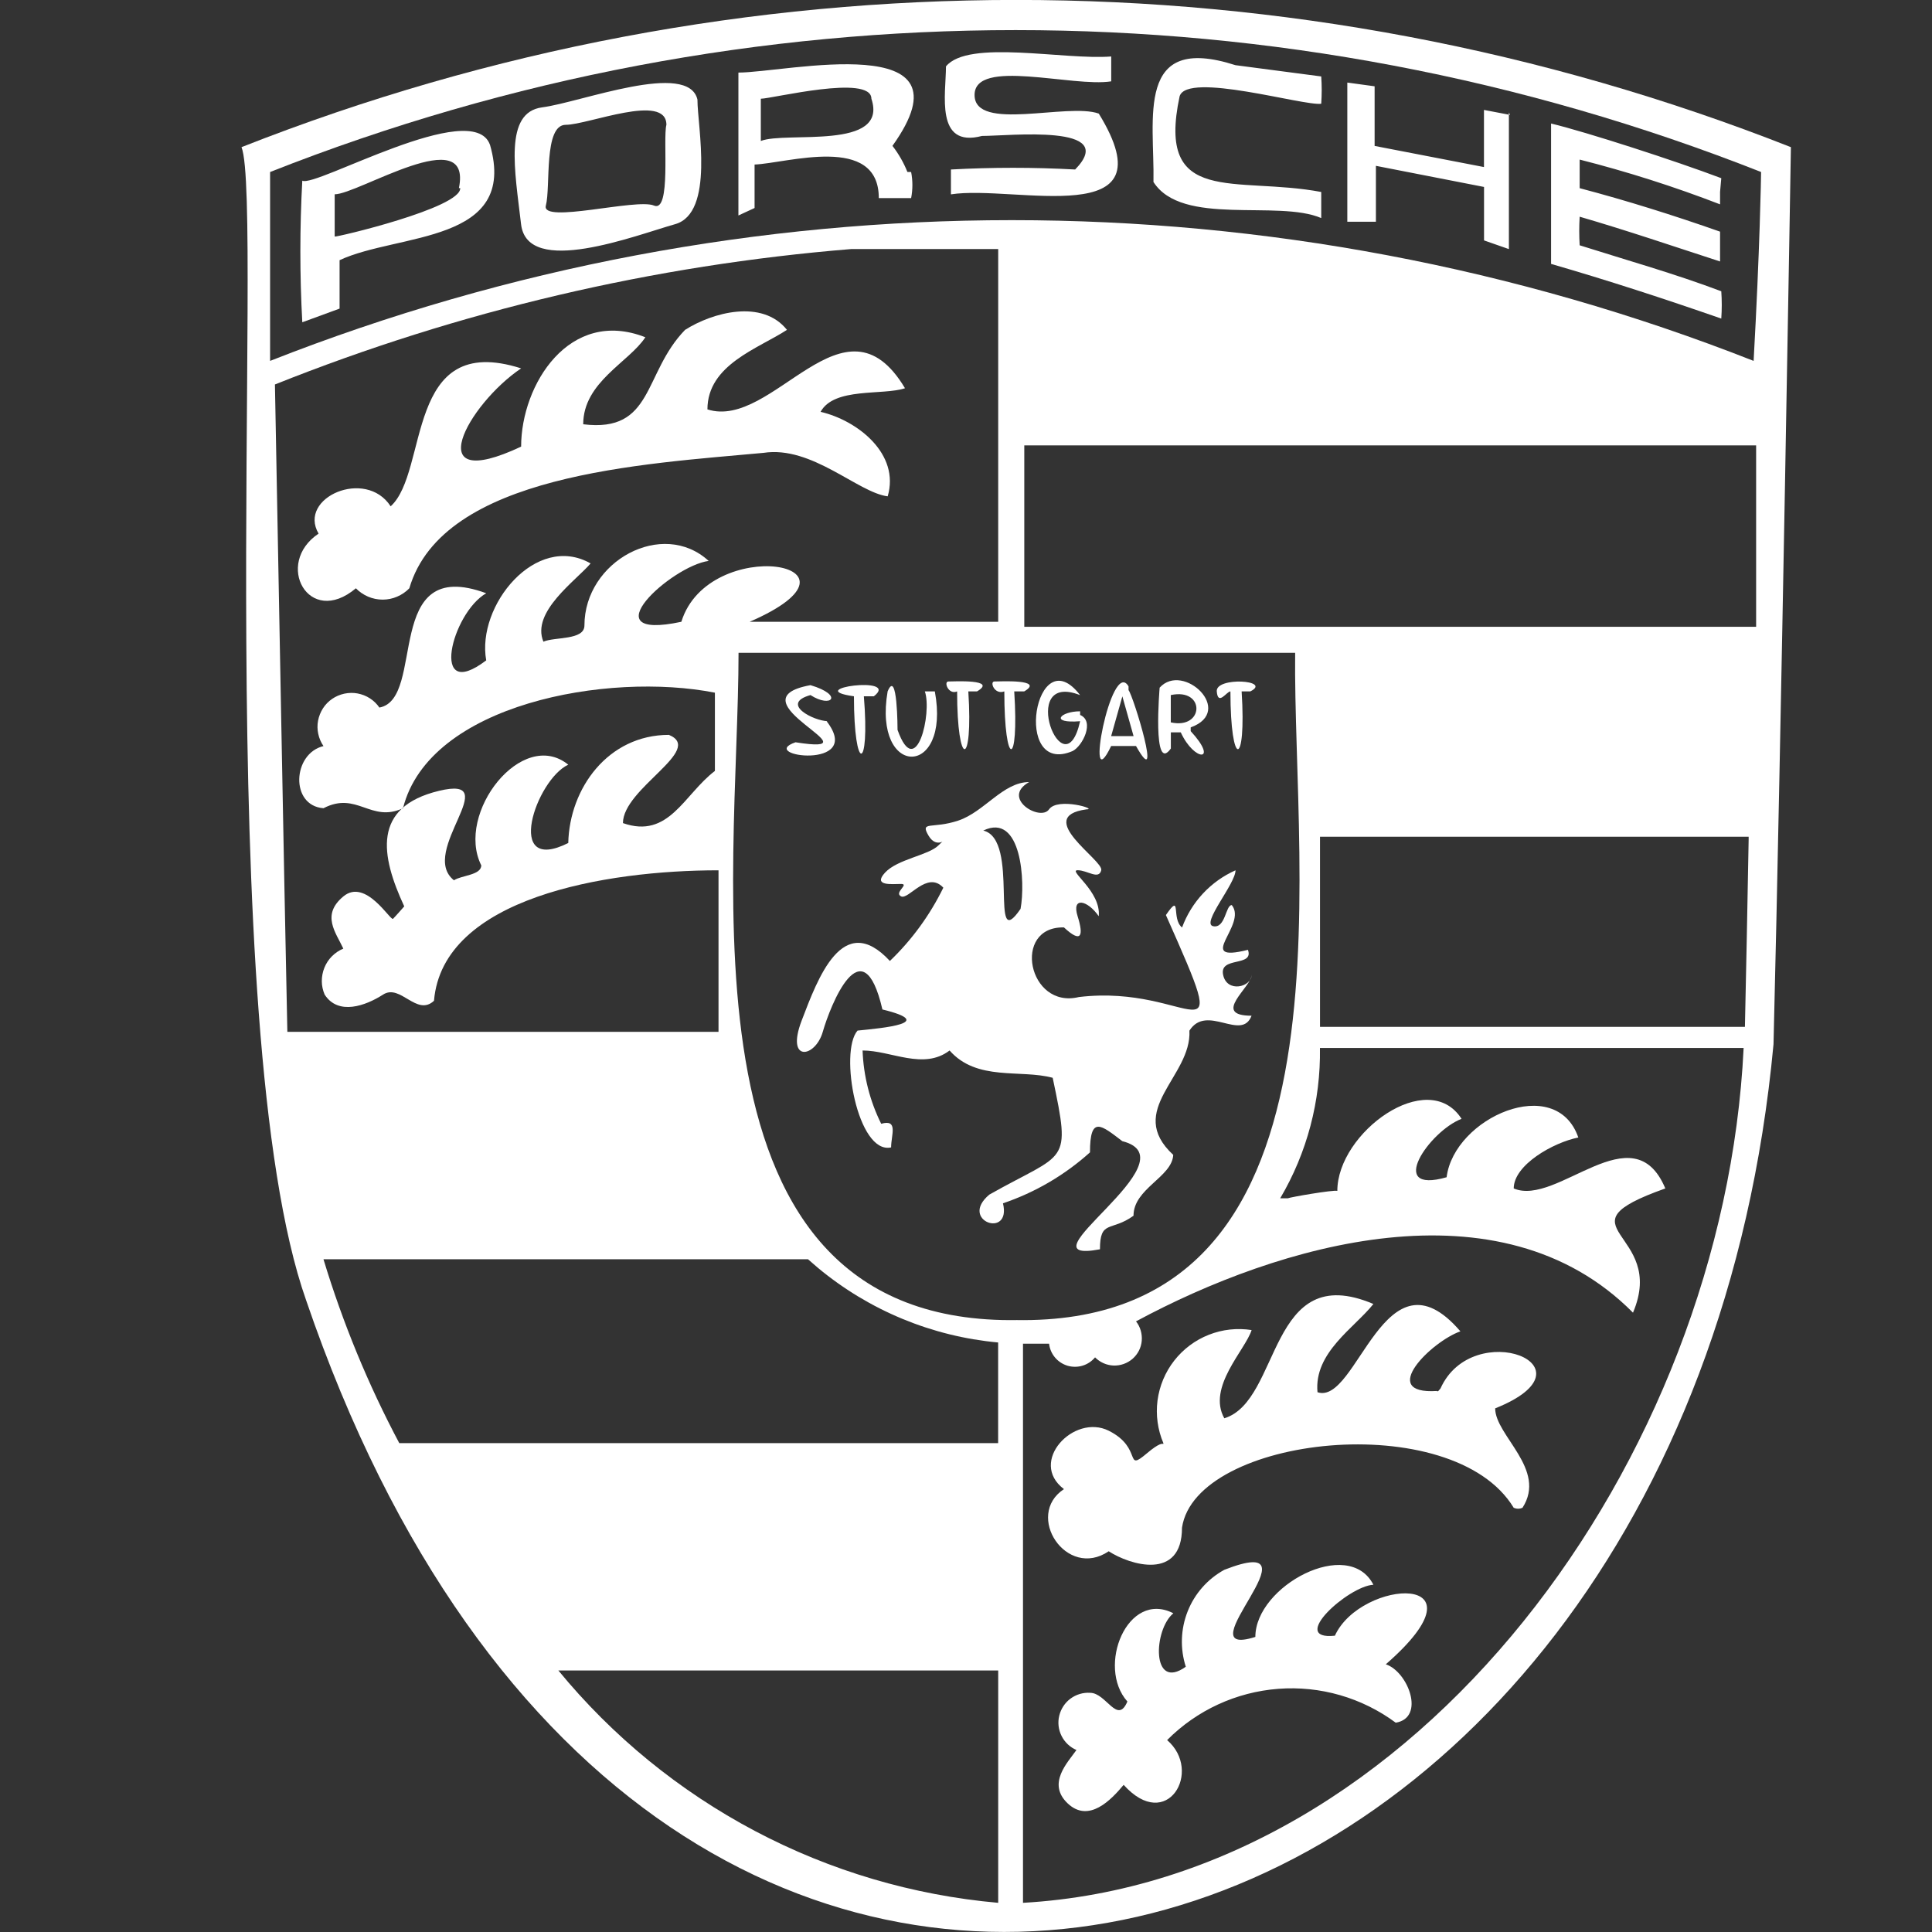 <svg fill="none" height="30" viewBox="0 0 30 30" width="30" xmlns="http://www.w3.org/2000/svg"><rect x="0" y="0" width="30" height="30" fill="#333333" stroke="none"/><g fill="#fff"><path d="m26.709 2.98v.193c-.712-.275-1.44-.507-2.18-.695v.444c.733.193 1.466.424 2.18.675v.463c-.714-.232-1.447-.482-2.18-.695-.009.148-.009.296 0 .444.733.232 1.486.444 2.199.714.01.141.01.283 0 .424-.887-.309-1.775-.598-2.643-.849 0-.405 0-1.929 0-2.18.559.135 1.929.579 2.643.849zm-3.261-1.196-.405-.077v.887l-1.698-.328c0-.27 0-.656 0-.926l-.424-.058v2.161h.444c0-.27 0-.598 0-.868l1.679.328v.83l.386.135c0-.675 0-1.428 0-2.122zm-4.264-.772c-1.563-.502-1.254.83-1.273 1.814.444.695 1.929.27 2.605.56v-.405c-1.331-.251-2.566.232-2.199-1.486.116-.386 1.929.154 2.199.116.01-.141.01-.283 0-.424zm-5.036 1.659c.026.134.026.271 0 .405h-.502c0-1.003-1.428-.54-1.929-.521v.675l-.251.116v-2.219c.733 0 3.704-.695 2.392 1.138.096.124.174.26.232.405zm-.617-1.138c0-.386-1.544 0-1.717 0v.656c.386-.154 1.987.154 1.717-.656zm-2.701.019c0 .405.27 1.756-.347 1.929-.617.174-2.296.83-2.392 0s-.27-1.736.328-1.814c.598-.077 2.277-.733 2.412-.116zm-.482.386c0-.502-1.216 0-1.563 0-.347 0-.232.965-.309 1.254-.077.289 1.408-.116 1.679 0 .27.116.135-1.042.193-1.254zm6.714-.174c-.482-.174-1.929.289-1.929-.289 0-.579 1.524-.116 2.122-.212v-.386c-.733.058-2.219-.27-2.566.154 0 .424-.174 1.273.559 1.08.424 0 2.142-.193 1.447.521-.643-.035-1.287-.035-1.929 0v.386c.984-.154 3.434.598 2.296-1.254zm-9.454.482c.444 1.543-1.428 1.37-2.335 1.794v.752l-.579.212c-.04-.733-.04-1.467 0-2.199.193.116 2.643-1.293 2.913-.56zm-.482.675c.212-1.042-1.563.096-1.929.096v.656c0 .019 1.968-.444 1.949-.752z"/><path d="m22.368 21.56c.502-1.119 2.489-.347.849.309 0 .424.81.945.424 1.544-.021.009-.044.014-.068.014s-.046-.005-.068-.014c-.945-1.563-4.939-1.119-5.151.309 0 .83-.81.579-1.138.366-.656.444-1.312-.559-.695-.965-.559-.424.154-1.177.695-.907.54.27.232.656.598.347.367-.309.232 0 .251-.154-.089-.209-.12-.438-.091-.663.03-.225.119-.439.259-.618.14-.179.325-.318.536-.401.211-.084.441-.109.666-.074-.097.309-.695.887-.424 1.37.887-.27.675-2.47 2.315-1.775-.289.367-.926.752-.868 1.37.617.212 1.042-2.315 2.219-.945-.444.154-1.293.984-.367.926.019.019.039-.019.058-.039z"/><path d="m20.728 25.399c.405-.887 2.45-1.003.791.444.347.116.617.83.154.907-.525-.389-1.173-.576-1.825-.526s-1.264.332-1.725.796c.559.482 0 1.447-.675.695-.193.232-.54.598-.868.289-.328-.309 0-.637.135-.83-.1-.043-.182-.12-.231-.218-.049-.098-.062-.209-.036-.315s.087-.2.175-.265c.088-.065.196-.097.304-.09.251 0 .424.502.579.135-.482-.54 0-1.736.714-1.37-.309.251-.347 1.216.193.83-.09-.281-.08-.585.029-.86.109-.275.31-.503.569-.645 1.582-.617-.675 1.409.482 1.042 0-.791 1.447-1.563 1.833-.81-.386.019-1.331.868-.598.791z"/><path d="m14.053 6.029c-.945-1.582-2.045.656-3.068.328 0-.695.791-.945 1.235-1.235-.386-.482-1.158-.27-1.582 0-.656.675-.482 1.601-1.582 1.466 0-.656.714-.965.965-1.351-1.177-.463-1.929.733-1.929 1.698-1.601.752-.83-.656 0-1.215-1.814-.579-1.428 1.601-2.026 2.142-.386-.598-1.447-.135-1.119.424-.695.463-.154 1.466.579.849.054.055.118.099.19.13.071.03.148.046.225.046.077 0 .154-.015.225-.046.071-.03.136-.074.19-.13.521-1.775 3.627-1.929 5.499-2.103.752-.116 1.466.617 1.929.675.193-.656-.463-1.177-1.042-1.312.212-.386.965-.251 1.312-.367z"/><path clip-rule="evenodd" d="m27.539 16.215c.116-4.63.27-13.93.27-13.93-7.73-3.048-16.329-3.048-24.059 0 .347.849-.482 13.698 1.003 17.904 5.421 15.879 21.396 10.978 22.786-3.974zm-7.544 2.392h-.116c.417-.707.63-1.514.617-2.334h6.579c-.309 6.386-5.074 12.927-11.19 13.274v-8.682h.405c.009.079.041.153.092.214s.119.105.195.128c.076.022.157.022.233-.001.076-.023.143-.068.194-.129.076.077.179.123.287.127.108.004.214-.034.296-.105.082-.072.133-.172.142-.28s-.022-.216-.089-.301c2.219-1.196 5.653-2.219 7.717-.135.54-1.273-1.235-1.312.502-1.929-.502-1.196-1.679.289-2.354 0 0-.367.617-.714 1.003-.791-.347-1.003-1.929-.309-2.045.617-.945.27-.27-.714.232-.907-.521-.81-1.929.212-1.929 1.119-.058-.019-.733.097-.772.116zm-11.325 7.332h6.83v3.608c-1.321-.117-2.606-.496-3.778-1.116-1.173-.62-2.21-1.467-3.052-2.492zm4.032-6.251c.794.66 1.769 1.064 2.797 1.158v1.563h-9.299c-.484-.911-.878-1.868-1.177-2.855h7.524zm.521-15.821h2.277v5.788h-3.859c2.084-.907-.637-1.37-1.061 0-1.447.309-.154-.868.424-.945-.714-.656-1.929 0-1.929 1.003 0 .232-.463.174-.637.251-.193-.463.502-.945.733-1.215-.849-.482-1.775.656-1.621 1.505-.887.675-.54-.733 0-1.042-1.621-.598-.926 1.64-1.659 1.775-.039-.057-.089-.106-.147-.143-.058-.038-.123-.063-.191-.076-.068-.013-.138-.011-.206.003-.068.015-.132.042-.189.081-.057.039-.106.089-.143.147s-.063.123-.076.191c-.013.068-.012.138.003.206.014.068.042.132.081.189-.482.116-.521.926 0 .965.521-.27.733.232 1.235 0 .405-1.621 3.183-2.122 4.843-1.794v1.215c-.482.367-.714 1.061-1.428.81 0-.54 1.273-1.138.714-1.37-.945 0-1.544.83-1.563 1.679-1.003.502-.502-.984 0-1.216-.714-.579-1.756.752-1.351 1.563 0 .154-.309.154-.424.232-.56-.444.81-1.64-.232-1.389-1.042.251-.907 1.003-.54 1.794 0 0-.135.154-.174.193-.039.039-.424-.637-.772-.347-.347.289-.116.559 0 .81-.066.027-.126.068-.177.119-.051.051-.09.111-.117.178-.027.066-.04.138-.04.209s.016.142.044.208c.212.328.637.174.907 0 .27-.174.521.347.791.096.135-1.601 2.662-2.026 4.418-2.026v2.508h-6.695c-.058-2.701-.135-7.042-.193-10.052 2.862-1.144 5.88-1.853 8.952-2.103zm13.93 9.126h-6.656v2.952h6.598c.019-.849.039-1.852.058-2.913zm-11.248-6.077h11.364v2.817h-11.364zm11.441-4.245c-7.438-2.938-15.714-2.938-23.152 0v2.933c7.402-2.914 15.634-2.914 23.036 0 .097-1.736.116-2.875.116-2.933zm-11.576 17.827c5.402.096 4.303-6.869 4.341-10.361h-8.643c0 3.492-1.061 10.457 4.341 10.361z" fill-rule="evenodd"/><path d="m17.429 20.556c-.29.098-.587.175-.887.232.116.347.328.096.482 0 .232.289.656.096.405-.232z"/><path d="m14.361 10.736c.116.328-.135 1.408-.424.598 0 0 0-.965-.154-.598-.232 1.351.984 1.351.733 0zm.81 0c.328-.193-.366-.154-.444-.154s0 .212.135.154c0 1.196.251 1.196.174 0zm.733 0c.328-.193-.386-.154-.463-.154-.077 0 0 .212.154.154 0 1.196.232 1.196.154 0zm.868.309c-.309 0-.482.193 0 .154-.251 1.119-.984-.791 0-.405-.695-.907-1.061 1.273-.116.868.154-.077.347-.463.116-.56zm2.643-.309c.347-.174-.54-.232-.521 0 .019.232.154 0 .212 0 0 1.196.251 1.196.174 0zm-.926.559c.695-.251-.116-1.023-.482-.617 0 0-.116 1.351.174.945v-.251h.154c.212.463.598.463.154-.019zm-.309-.502c.54-.116.521.54 0 .424zm-.656-.135c-.27-.463-.695 1.814-.27.926h.386c.424.752-.039-.772-.116-.868zm-.27.772.174-.617.174.617zm-4.399-.232c-.212 0-.752-.27-.27-.405.328.212.521 0 0-.154-1.273.232 1.119 1.1-.232.887-.617.212 1.08.444.482-.328zm.714-.386c.424-.328-1.138-.116-.309 0 0 1.196.251 1.177.154 0z"/><path d="m19.436 15.772c-.637 0 0-.444 0-.637 0 .193-.386.289-.444 0-.058-.289.482-.116.386-.386-.849.212 0-.386-.251-.695-.097 0-.097.367-.289.328s.347-.656.347-.868c-.191.085-.362.207-.505.36-.142.152-.253.332-.325.528-.174-.135 0-.559-.251-.193 1.081 2.431.424 1.061-1.351 1.273-.791.193-1.042-1.1-.232-1.081.27.251.309.135.212-.174s.154-.251.328 0c.039-.386-.482-.714-.328-.714s.328.154.367 0c.039-.154-1.061-.83-.232-.945.193 0-.444-.193-.579 0-.135.193-.752-.174-.309-.424-.405 0-.695.463-1.1.598-.405.135-.598 0-.463.232.135.232.309 0 .154.154-.154.154-.637.212-.83.424s.116.174.251.174c.135 0-.116.135 0 .193.116.058.405-.405.656-.135-.208.425-.488.81-.83 1.138-.733-.791-1.119.27-1.37.926-.251.656.212.579.328.174.116-.405.617-1.679.926-.347.868.212 0 .289-.386.328-.289.328 0 1.929.521 1.814 0-.193.116-.444-.154-.367-.176-.354-.275-.743-.289-1.138.444 0 .945.309 1.351 0 .424.482 1.1.289 1.601.424.289 1.37.212 1.138-.984 1.814-.482.405.347.695.212.135.499-.169.959-.438 1.351-.791 0-.579.174-.424.502-.174 1.138.289-1.679 1.929-.347 1.679 0-.463.174-.27.521-.521 0-.424.598-.598.617-.945-.752-.695.289-1.216.251-1.929.27-.424.81.174.965-.232zm-3.589-1.659c-.502.733 0-1.08-.579-1.216.598-.289.656.81.579 1.216z"/></g></svg>